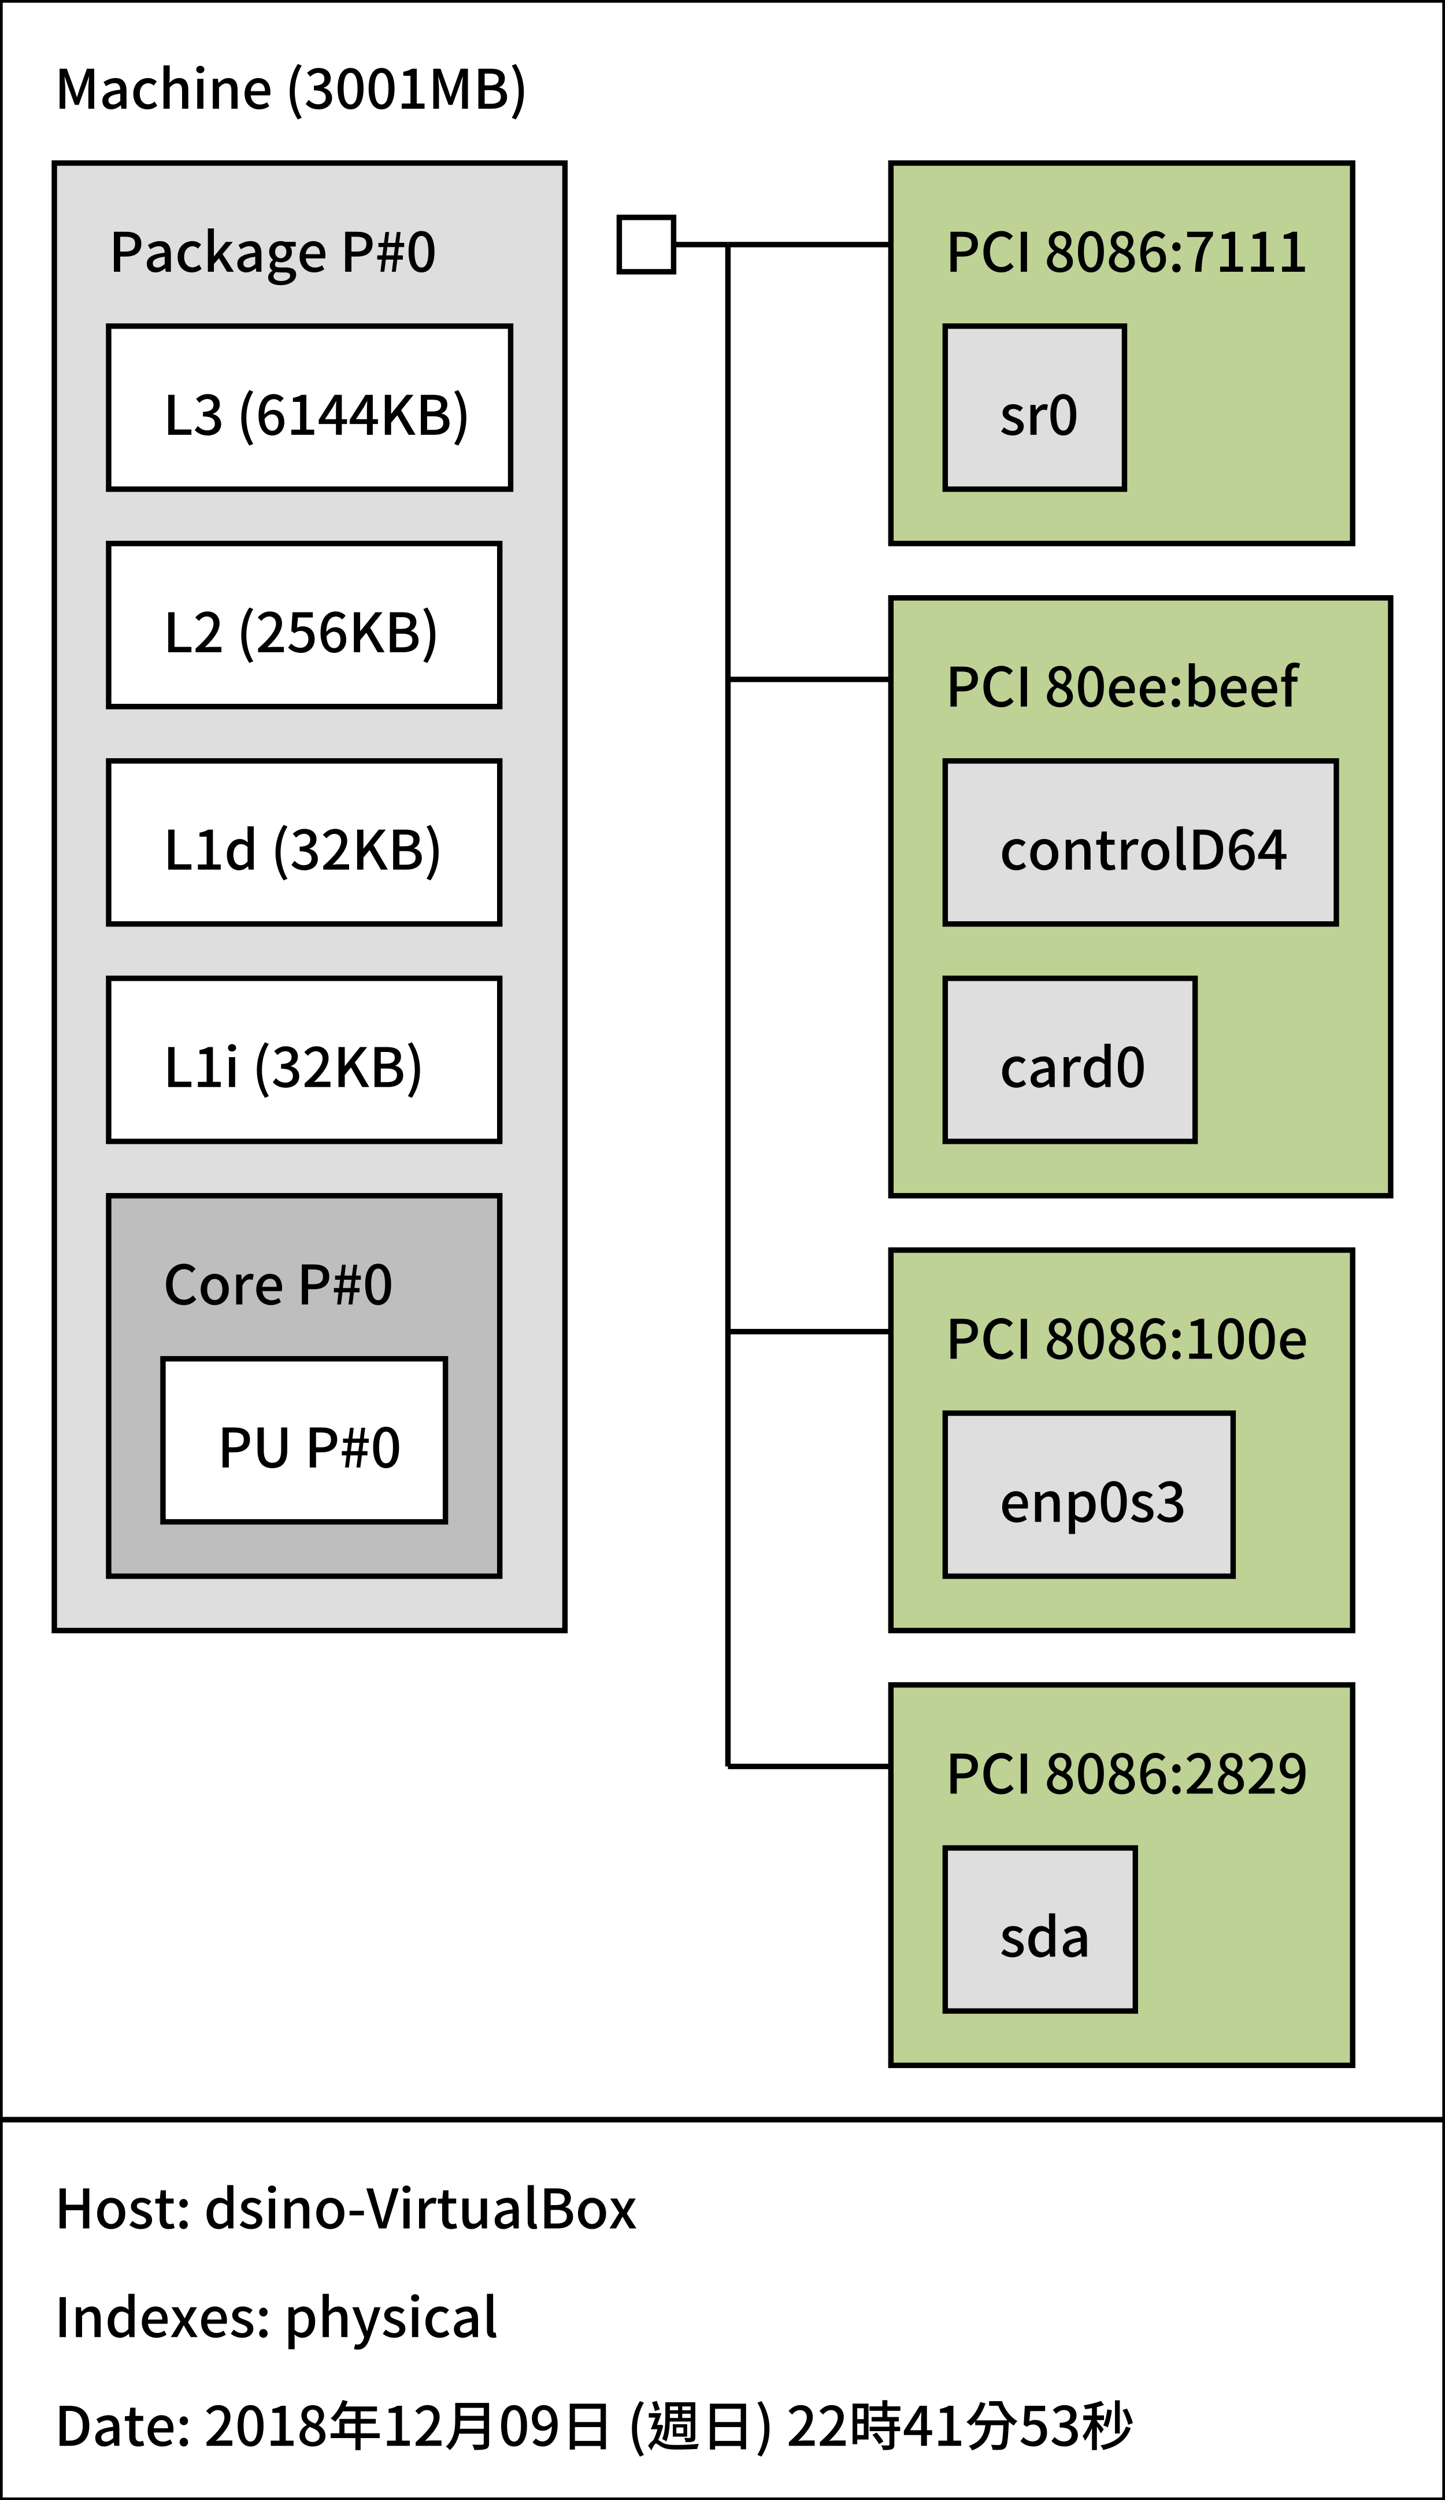 <?xml version="1.0" encoding="UTF-8"?>
<svg xmlns="http://www.w3.org/2000/svg" xmlns:xlink="http://www.w3.org/1999/xlink" width="266pt" height="460pt" viewBox="0 0 266 460" version="1.1">
<rect x="0" y="0" width="266" height="460" fill="#808080" stroke="none"/>
<defs>
<g>
<symbol overflow="visible" id="glyph0-0">
<path style="stroke:none;" d="M 1 1.203 L 9 1.203 L 9 -8.797 L 1 -8.797 Z M 5 -4.203 L 1.812 -8.297 L 8.188 -8.297 Z M 5.312 -3.797 L 8.5 -7.891 L 8.5 0.297 Z M 1.812 0.703 L 5 -3.391 L 8.188 0.703 Z M 1.5 -7.891 L 4.688 -3.797 L 1.5 0.297 Z M 1.5 -7.891 "/>
</symbol>
<symbol overflow="visible" id="glyph0-1">
<path style="stroke:none;" d="M 0.969 0 L 2.016 0 L 2.016 -3.641 C 2.016 -4.297 1.922 -5.25 1.875 -5.922 L 1.906 -5.922 L 2.484 -4.219 L 3.781 -0.703 L 4.5 -0.703 L 5.781 -4.219 L 6.375 -5.922 L 6.406 -5.922 C 6.344 -5.25 6.266 -4.297 6.266 -3.641 L 6.266 0 L 7.344 0 L 7.344 -7.359 L 6 -7.359 L 4.672 -3.641 C 4.5 -3.156 4.359 -2.656 4.188 -2.156 L 4.141 -2.156 C 3.969 -2.656 3.812 -3.156 3.656 -3.641 L 2.297 -7.359 L 0.969 -7.359 Z M 0.969 0 "/>
</symbol>
<symbol overflow="visible" id="glyph0-2">
<path style="stroke:none;" d="M 2.172 0.125 C 2.828 0.125 3.422 -0.203 3.922 -0.625 L 3.953 -0.625 L 4.047 0 L 4.984 0 L 4.984 -3.312 C 4.984 -4.766 4.359 -5.641 2.984 -5.641 C 2.109 -5.641 1.344 -5.281 0.766 -4.922 L 1.203 -4.141 C 1.672 -4.438 2.203 -4.703 2.797 -4.703 C 3.594 -4.703 3.828 -4.141 3.844 -3.5 C 1.547 -3.25 0.547 -2.641 0.547 -1.453 C 0.547 -0.484 1.219 0.125 2.172 0.125 Z M 2.516 -0.781 C 2.031 -0.781 1.656 -1 1.656 -1.547 C 1.656 -2.156 2.203 -2.562 3.844 -2.766 L 3.844 -1.422 C 3.391 -1.016 3 -0.781 2.516 -0.781 Z M 2.516 -0.781 "/>
</symbol>
<symbol overflow="visible" id="glyph0-3">
<path style="stroke:none;" d="M 3.109 0.125 C 3.734 0.125 4.391 -0.094 4.891 -0.547 L 4.422 -1.312 C 4.094 -1.031 3.688 -0.812 3.219 -0.812 C 2.297 -0.812 1.672 -1.578 1.672 -2.734 C 1.672 -3.906 2.328 -4.688 3.25 -4.688 C 3.625 -4.688 3.938 -4.531 4.234 -4.266 L 4.812 -5.016 C 4.406 -5.359 3.906 -5.641 3.203 -5.641 C 1.75 -5.641 0.484 -4.578 0.484 -2.734 C 0.484 -0.922 1.625 0.125 3.109 0.125 Z M 3.109 0.125 "/>
</symbol>
<symbol overflow="visible" id="glyph0-4">
<path style="stroke:none;" d="M 0.875 0 L 2.016 0 L 2.016 -3.906 C 2.5 -4.391 2.844 -4.656 3.359 -4.656 C 4.016 -4.656 4.297 -4.266 4.297 -3.312 L 4.297 0 L 5.438 0 L 5.438 -3.453 C 5.438 -4.859 4.922 -5.641 3.75 -5.641 C 3 -5.641 2.453 -5.234 1.969 -4.766 L 2.016 -5.859 L 2.016 -7.969 L 0.875 -7.969 Z M 0.875 0 "/>
</symbol>
<symbol overflow="visible" id="glyph0-5">
<path style="stroke:none;" d="M 0.875 0 L 2.016 0 L 2.016 -5.5 L 0.875 -5.5 Z M 1.438 -6.531 C 1.859 -6.531 2.188 -6.812 2.188 -7.203 C 2.188 -7.625 1.859 -7.891 1.438 -7.891 C 1.016 -7.891 0.703 -7.625 0.703 -7.203 C 0.703 -6.812 1.016 -6.531 1.438 -6.531 Z M 1.438 -6.531 "/>
</symbol>
<symbol overflow="visible" id="glyph0-6">
<path style="stroke:none;" d="M 0.875 0 L 2.016 0 L 2.016 -3.906 C 2.5 -4.391 2.844 -4.656 3.359 -4.656 C 4.016 -4.656 4.297 -4.266 4.297 -3.312 L 4.297 0 L 5.438 0 L 5.438 -3.453 C 5.438 -4.859 4.922 -5.641 3.75 -5.641 C 3 -5.641 2.438 -5.234 1.938 -4.734 L 1.906 -4.734 L 1.812 -5.5 L 0.875 -5.5 Z M 0.875 0 "/>
</symbol>
<symbol overflow="visible" id="glyph0-7">
<path style="stroke:none;" d="M 3.156 0.125 C 3.875 0.125 4.516 -0.109 5.016 -0.453 L 4.625 -1.188 C 4.219 -0.922 3.797 -0.766 3.312 -0.766 C 2.359 -0.766 1.703 -1.406 1.609 -2.453 L 5.188 -2.453 C 5.203 -2.578 5.234 -2.812 5.234 -3.031 C 5.234 -4.594 4.453 -5.641 2.984 -5.641 C 1.703 -5.641 0.484 -4.531 0.484 -2.734 C 0.484 -0.938 1.672 0.125 3.156 0.125 Z M 1.594 -3.234 C 1.703 -4.203 2.312 -4.734 3.016 -4.734 C 3.812 -4.734 4.234 -4.188 4.234 -3.234 Z M 1.594 -3.234 "/>
</symbol>
<symbol overflow="visible" id="glyph0-8">
<path style="stroke:none;" d=""/>
</symbol>
<symbol overflow="visible" id="glyph0-9">
<path style="stroke:none;" d="M 2.375 1.984 L 3.094 1.672 C 2.234 0.234 1.828 -1.453 1.828 -3.125 C 1.828 -4.797 2.234 -6.484 3.094 -7.938 L 2.375 -8.234 C 1.438 -6.734 0.891 -5.094 0.891 -3.125 C 0.891 -1.141 1.438 0.469 2.375 1.984 Z M 2.375 1.984 "/>
</symbol>
<symbol overflow="visible" id="glyph0-10">
<path style="stroke:none;" d="M 2.688 0.125 C 4.031 0.125 5.141 -0.656 5.141 -1.984 C 5.141 -2.969 4.469 -3.609 3.625 -3.812 L 3.625 -3.875 C 4.406 -4.156 4.891 -4.75 4.891 -5.594 C 4.891 -6.812 3.953 -7.5 2.641 -7.5 C 1.797 -7.5 1.109 -7.125 0.531 -6.609 L 1.125 -5.891 C 1.547 -6.297 2.031 -6.578 2.594 -6.594 C 3.297 -6.578 3.734 -6.172 3.734 -5.516 C 3.734 -4.781 3.25 -4.234 1.797 -4.234 L 1.797 -3.375 C 3.453 -3.375 3.984 -2.844 3.984 -2.031 C 3.984 -1.266 3.406 -0.812 2.578 -0.812 C 1.812 -0.812 1.266 -1.188 0.844 -1.625 L 0.281 -0.875 C 0.766 -0.328 1.516 0.125 2.688 0.125 Z M 2.688 0.125 "/>
</symbol>
<symbol overflow="visible" id="glyph0-11">
<path style="stroke:none;" d="M 2.844 0.125 C 4.297 0.125 5.234 -1.156 5.234 -3.703 C 5.234 -6.25 4.297 -7.5 2.844 -7.5 C 1.406 -7.5 0.469 -6.266 0.469 -3.703 C 0.469 -1.156 1.406 0.125 2.844 0.125 Z M 2.844 -0.781 C 2.094 -0.781 1.562 -1.578 1.562 -3.703 C 1.562 -5.812 2.094 -6.594 2.844 -6.594 C 3.594 -6.594 4.125 -5.812 4.125 -3.703 C 4.125 -1.578 3.594 -0.781 2.844 -0.781 Z M 2.844 -0.781 "/>
</symbol>
<symbol overflow="visible" id="glyph0-12">
<path style="stroke:none;" d="M 0.859 0 L 5.062 0 L 5.062 -0.953 L 3.625 -0.953 L 3.625 -7.359 L 2.75 -7.359 C 2.328 -7.094 1.844 -6.938 1.156 -6.797 L 1.156 -6.062 L 2.469 -6.062 L 2.469 -0.953 L 0.859 -0.953 Z M 0.859 0 "/>
</symbol>
<symbol overflow="visible" id="glyph0-13">
<path style="stroke:none;" d="M 0.969 0 L 3.438 0 C 5.062 0 6.25 -0.703 6.25 -2.156 C 6.25 -3.156 5.641 -3.734 4.797 -3.906 L 4.797 -3.953 C 5.453 -4.188 5.844 -4.844 5.844 -5.547 C 5.844 -6.875 4.766 -7.359 3.25 -7.359 L 0.969 -7.359 Z M 2.125 -4.297 L 2.125 -6.453 L 3.156 -6.453 C 4.188 -6.453 4.703 -6.172 4.703 -5.406 C 4.703 -4.703 4.234 -4.297 3.125 -4.297 Z M 2.125 -0.906 L 2.125 -3.406 L 3.297 -3.406 C 4.469 -3.406 5.109 -3.047 5.109 -2.219 C 5.109 -1.312 4.453 -0.906 3.297 -0.906 Z M 2.125 -0.906 "/>
</symbol>
<symbol overflow="visible" id="glyph0-14">
<path style="stroke:none;" d="M 1.188 1.984 C 2.125 0.469 2.672 -1.141 2.672 -3.125 C 2.672 -5.094 2.125 -6.734 1.188 -8.234 L 0.453 -7.938 C 1.312 -6.484 1.719 -4.797 1.719 -3.125 C 1.719 -1.453 1.312 0.234 0.453 1.672 Z M 1.188 1.984 "/>
</symbol>
<symbol overflow="visible" id="glyph0-15">
<path style="stroke:none;" d="M 0.969 0 L 2.125 0 L 2.125 -2.797 L 3.234 -2.797 C 4.844 -2.797 6.016 -3.531 6.016 -5.141 C 6.016 -6.797 4.844 -7.359 3.203 -7.359 L 0.969 -7.359 Z M 2.125 -3.719 L 2.125 -6.438 L 3.094 -6.438 C 4.266 -6.438 4.875 -6.109 4.875 -5.141 C 4.875 -4.172 4.312 -3.719 3.125 -3.719 Z M 2.125 -3.719 "/>
</symbol>
<symbol overflow="visible" id="glyph0-16">
<path style="stroke:none;" d="M 0.875 0 L 1.984 0 L 1.984 -1.422 L 2.922 -2.484 L 4.406 0 L 5.656 0 L 3.578 -3.266 L 5.453 -5.5 L 4.188 -5.5 L 2.016 -2.828 L 1.984 -2.828 L 1.984 -7.969 L 0.875 -7.969 Z M 0.875 0 "/>
</symbol>
<symbol overflow="visible" id="glyph0-17">
<path style="stroke:none;" d="M 2.75 2.469 C 4.516 2.469 5.625 1.609 5.625 0.547 C 5.625 -0.391 4.953 -0.797 3.656 -0.797 L 2.641 -0.797 C 1.938 -0.797 1.719 -1 1.719 -1.328 C 1.719 -1.594 1.844 -1.75 2.016 -1.906 C 2.266 -1.797 2.547 -1.734 2.797 -1.734 C 3.938 -1.734 4.844 -2.438 4.844 -3.625 C 4.844 -4.047 4.703 -4.422 4.484 -4.641 L 5.547 -4.641 L 5.547 -5.5 L 3.594 -5.5 C 3.375 -5.578 3.094 -5.641 2.797 -5.641 C 1.656 -5.641 0.656 -4.906 0.656 -3.656 C 0.656 -3.016 1.016 -2.484 1.375 -2.203 L 1.375 -2.156 C 1.078 -1.938 0.766 -1.562 0.766 -1.141 C 0.766 -0.688 0.984 -0.406 1.266 -0.234 L 1.266 -0.188 C 0.766 0.125 0.469 0.562 0.469 1.016 C 0.469 1.984 1.438 2.469 2.75 2.469 Z M 2.797 -2.484 C 2.219 -2.484 1.75 -2.938 1.75 -3.656 C 1.75 -4.406 2.203 -4.828 2.797 -4.828 C 3.375 -4.828 3.828 -4.406 3.828 -3.656 C 3.828 -2.938 3.359 -2.484 2.797 -2.484 Z M 2.922 1.703 C 2.016 1.703 1.453 1.391 1.453 0.844 C 1.453 0.562 1.594 0.297 1.922 0.047 C 2.156 0.094 2.406 0.125 2.656 0.125 L 3.484 0.125 C 4.156 0.125 4.516 0.266 4.516 0.734 C 4.516 1.234 3.875 1.703 2.922 1.703 Z M 2.922 1.703 "/>
</symbol>
<symbol overflow="visible" id="glyph0-18">
<path style="stroke:none;" d="M 1 0 L 1.703 0 L 1.984 -2.234 L 3.375 -2.234 L 3.094 0 L 3.812 0 L 4.094 -2.234 L 5.125 -2.234 L 5.125 -3.016 L 4.188 -3.016 L 4.375 -4.547 L 5.359 -4.547 L 5.359 -5.312 L 4.453 -5.312 L 4.703 -7.312 L 4 -7.312 L 3.734 -5.312 L 2.359 -5.312 L 2.594 -7.312 L 1.906 -7.312 L 1.641 -5.312 L 0.625 -5.312 L 0.625 -4.547 L 1.547 -4.547 L 1.359 -3.016 L 0.406 -3.016 L 0.406 -2.234 L 1.266 -2.234 Z M 2.062 -3.016 L 2.266 -4.547 L 3.656 -4.547 L 3.453 -3.016 Z M 2.062 -3.016 "/>
</symbol>
<symbol overflow="visible" id="glyph0-19">
<path style="stroke:none;" d="M 0.969 0 L 5.234 0 L 5.234 -0.984 L 2.125 -0.984 L 2.125 -7.359 L 0.969 -7.359 Z M 0.969 0 "/>
</symbol>
<symbol overflow="visible" id="glyph0-20">
<path style="stroke:none;" d="M 3.062 -0.75 C 2.266 -0.75 1.734 -1.438 1.625 -2.906 C 2.062 -3.531 2.562 -3.766 2.984 -3.766 C 3.781 -3.766 4.203 -3.234 4.203 -2.281 C 4.203 -1.328 3.703 -0.75 3.062 -0.75 Z M 5.156 -6.703 C 4.734 -7.156 4.125 -7.5 3.312 -7.5 C 1.859 -7.5 0.531 -6.375 0.531 -3.547 C 0.531 -1.047 1.672 0.125 3.062 0.125 C 4.266 0.125 5.266 -0.812 5.266 -2.281 C 5.266 -3.844 4.438 -4.594 3.203 -4.594 C 2.672 -4.594 2.031 -4.281 1.594 -3.75 C 1.656 -5.844 2.438 -6.562 3.375 -6.562 C 3.797 -6.562 4.25 -6.328 4.516 -6.016 Z M 5.156 -6.703 "/>
</symbol>
<symbol overflow="visible" id="glyph0-21">
<path style="stroke:none;" d="M 1.359 -2.875 L 2.812 -5.094 C 3.016 -5.469 3.219 -5.844 3.406 -6.219 L 3.438 -6.219 C 3.422 -5.812 3.375 -5.203 3.375 -4.797 L 3.375 -2.875 Z M 5.406 -2.875 L 4.453 -2.875 L 4.453 -7.359 L 3.125 -7.359 L 0.203 -2.75 L 0.203 -1.984 L 3.375 -1.984 L 3.375 0 L 4.453 0 L 4.453 -1.984 L 5.406 -1.984 Z M 5.406 -2.875 "/>
</symbol>
<symbol overflow="visible" id="glyph0-22">
<path style="stroke:none;" d="M 0.969 0 L 2.125 0 L 2.125 -2.219 L 3.266 -3.594 L 5.344 0 L 6.625 0 L 3.969 -4.516 L 6.25 -7.359 L 4.953 -7.359 L 2.156 -3.875 L 2.125 -3.875 L 2.125 -7.359 L 0.969 -7.359 Z M 0.969 0 "/>
</symbol>
<symbol overflow="visible" id="glyph0-23">
<path style="stroke:none;" d="M 0.438 0 L 5.188 0 L 5.188 -0.984 L 3.344 -0.984 C 2.984 -0.984 2.531 -0.953 2.156 -0.906 C 3.703 -2.406 4.844 -3.875 4.844 -5.297 C 4.844 -6.625 3.969 -7.5 2.625 -7.5 C 1.656 -7.5 1.016 -7.078 0.375 -6.406 L 1.031 -5.766 C 1.422 -6.203 1.906 -6.578 2.484 -6.578 C 3.297 -6.578 3.734 -6.031 3.734 -5.234 C 3.734 -4.016 2.609 -2.594 0.438 -0.672 Z M 0.438 0 "/>
</symbol>
<symbol overflow="visible" id="glyph0-24">
<path style="stroke:none;" d="M 2.688 0.125 C 3.969 0.125 5.156 -0.797 5.156 -2.422 C 5.156 -4.031 4.156 -4.766 2.922 -4.766 C 2.516 -4.766 2.219 -4.656 1.906 -4.5 L 2.078 -6.391 L 4.812 -6.391 L 4.812 -7.359 L 1.078 -7.359 L 0.859 -3.875 L 1.422 -3.5 C 1.844 -3.781 2.125 -3.922 2.594 -3.922 C 3.438 -3.922 4 -3.359 4 -2.375 C 4 -1.406 3.375 -0.812 2.547 -0.812 C 1.766 -0.812 1.234 -1.188 0.812 -1.594 L 0.266 -0.844 C 0.797 -0.344 1.516 0.125 2.688 0.125 Z M 2.688 0.125 "/>
</symbol>
<symbol overflow="visible" id="glyph0-25">
<path style="stroke:none;" d="M 2.766 0.125 C 3.391 0.125 3.953 -0.203 4.375 -0.625 L 4.406 -0.625 L 4.5 0 L 5.438 0 L 5.438 -7.969 L 4.297 -7.969 L 4.297 -5.938 L 4.344 -5.016 C 3.891 -5.406 3.484 -5.641 2.859 -5.641 C 1.625 -5.641 0.5 -4.531 0.5 -2.734 C 0.5 -0.922 1.391 0.125 2.766 0.125 Z M 3.047 -0.812 C 2.188 -0.812 1.688 -1.516 1.688 -2.766 C 1.688 -3.953 2.312 -4.688 3.078 -4.688 C 3.484 -4.688 3.875 -4.547 4.297 -4.188 L 4.297 -1.484 C 3.891 -1.031 3.5 -0.812 3.047 -0.812 Z M 3.047 -0.812 "/>
</symbol>
<symbol overflow="visible" id="glyph0-26">
<path style="stroke:none;" d="M 3.844 0.125 C 4.797 0.125 5.547 -0.25 6.125 -0.938 L 5.516 -1.656 C 5.062 -1.188 4.547 -0.875 3.875 -0.875 C 2.578 -0.875 1.766 -1.953 1.766 -3.703 C 1.766 -5.438 2.641 -6.484 3.906 -6.484 C 4.516 -6.484 4.969 -6.219 5.344 -5.828 L 5.984 -6.562 C 5.531 -7.062 4.812 -7.5 3.891 -7.5 C 2.031 -7.5 0.562 -6.062 0.562 -3.656 C 0.562 -1.25 1.984 0.125 3.844 0.125 Z M 3.844 0.125 "/>
</symbol>
<symbol overflow="visible" id="glyph0-27">
<path style="stroke:none;" d="M 3.062 0.125 C 4.438 0.125 5.656 -0.922 5.656 -2.734 C 5.656 -4.578 4.438 -5.641 3.062 -5.641 C 1.703 -5.641 0.484 -4.578 0.484 -2.734 C 0.484 -0.922 1.703 0.125 3.062 0.125 Z M 3.062 -0.812 C 2.203 -0.812 1.672 -1.578 1.672 -2.734 C 1.672 -3.906 2.203 -4.688 3.062 -4.688 C 3.938 -4.688 4.484 -3.906 4.484 -2.734 C 4.484 -1.578 3.938 -0.812 3.062 -0.812 Z M 3.062 -0.812 "/>
</symbol>
<symbol overflow="visible" id="glyph0-28">
<path style="stroke:none;" d="M 0.875 0 L 2.016 0 L 2.016 -3.438 C 2.359 -4.297 2.906 -4.609 3.344 -4.609 C 3.562 -4.609 3.703 -4.578 3.906 -4.516 L 4.109 -5.516 C 3.938 -5.594 3.766 -5.641 3.484 -5.641 C 2.906 -5.641 2.312 -5.219 1.938 -4.516 L 1.906 -4.516 L 1.812 -5.5 L 0.875 -5.5 Z M 0.875 0 "/>
</symbol>
<symbol overflow="visible" id="glyph0-29">
<path style="stroke:none;" d="M 3.672 0.125 C 5.297 0.125 6.406 -0.766 6.406 -3.156 L 6.406 -7.359 L 5.281 -7.359 L 5.281 -3.078 C 5.281 -1.422 4.594 -0.875 3.672 -0.875 C 2.75 -0.875 2.094 -1.422 2.094 -3.078 L 2.094 -7.359 L 0.938 -7.359 L 0.938 -3.156 C 0.938 -0.766 2.047 0.125 3.672 0.125 Z M 3.672 0.125 "/>
</symbol>
<symbol overflow="visible" id="glyph0-30">
<path style="stroke:none;" d="M 0.969 0 L 2.125 0 L 2.125 -7.359 L 0.969 -7.359 Z M 0.969 0 "/>
</symbol>
<symbol overflow="visible" id="glyph0-31">
<path style="stroke:none;" d="M 2.859 0.125 C 4.281 0.125 5.234 -0.703 5.234 -1.797 C 5.234 -2.797 4.656 -3.375 4 -3.75 L 4 -3.797 C 4.453 -4.141 4.969 -4.781 4.969 -5.531 C 4.969 -6.688 4.172 -7.484 2.891 -7.484 C 1.688 -7.484 0.797 -6.734 0.797 -5.578 C 0.797 -4.797 1.234 -4.25 1.781 -3.859 L 1.781 -3.812 C 1.094 -3.453 0.453 -2.797 0.453 -1.828 C 0.453 -0.688 1.484 0.125 2.859 0.125 Z M 3.344 -4.094 C 2.516 -4.406 1.812 -4.781 1.812 -5.578 C 1.812 -6.234 2.266 -6.656 2.875 -6.656 C 3.594 -6.656 4 -6.141 4 -5.453 C 4 -4.969 3.781 -4.5 3.344 -4.094 Z M 2.875 -0.703 C 2.094 -0.703 1.484 -1.203 1.484 -1.938 C 1.484 -2.578 1.828 -3.125 2.344 -3.484 C 3.344 -3.062 4.156 -2.734 4.156 -1.828 C 4.156 -1.141 3.625 -0.703 2.875 -0.703 Z M 2.875 -0.703 "/>
</symbol>
<symbol overflow="visible" id="glyph0-32">
<path style="stroke:none;" d="M 1.484 -3.797 C 1.922 -3.797 2.266 -4.141 2.266 -4.594 C 2.266 -5.062 1.922 -5.422 1.484 -5.422 C 1.062 -5.422 0.719 -5.062 0.719 -4.594 C 0.719 -4.141 1.062 -3.797 1.484 -3.797 Z M 1.484 0.125 C 1.922 0.125 2.266 -0.203 2.266 -0.672 C 2.266 -1.141 1.922 -1.484 1.484 -1.484 C 1.062 -1.484 0.719 -1.141 0.719 -0.672 C 0.719 -0.203 1.062 0.125 1.484 0.125 Z M 1.484 0.125 "/>
</symbol>
<symbol overflow="visible" id="glyph0-33">
<path style="stroke:none;" d="M 1.938 0 L 3.109 0 C 3.234 -2.875 3.5 -4.5 5.234 -6.656 L 5.234 -7.359 L 0.484 -7.359 L 0.484 -6.391 L 3.953 -6.391 C 2.531 -4.406 2.062 -2.688 1.938 0 Z M 1.938 0 "/>
</symbol>
<symbol overflow="visible" id="glyph0-34">
<path style="stroke:none;" d="M 2.359 0.125 C 3.719 0.125 4.453 -0.625 4.453 -1.547 C 4.453 -2.578 3.594 -2.922 2.828 -3.203 C 2.234 -3.438 1.656 -3.609 1.656 -4.078 C 1.656 -4.453 1.938 -4.766 2.547 -4.766 C 3 -4.766 3.391 -4.562 3.766 -4.281 L 4.312 -4.984 C 3.859 -5.344 3.266 -5.641 2.516 -5.641 C 1.312 -5.641 0.562 -4.953 0.562 -4.031 C 0.562 -3.094 1.406 -2.703 2.141 -2.438 C 2.734 -2.203 3.359 -1.984 3.359 -1.484 C 3.359 -1.062 3.047 -0.734 2.391 -0.734 C 1.797 -0.734 1.312 -0.984 0.828 -1.375 L 0.297 -0.625 C 0.812 -0.188 1.594 0.125 2.359 0.125 Z M 2.359 0.125 "/>
</symbol>
<symbol overflow="visible" id="glyph0-35">
<path style="stroke:none;" d="M 3.438 0.125 C 4.672 0.125 5.797 -0.953 5.797 -2.844 C 5.797 -4.531 5.016 -5.641 3.625 -5.641 C 3.047 -5.641 2.453 -5.328 1.984 -4.922 L 2.016 -5.859 L 2.016 -7.969 L 0.875 -7.969 L 0.875 0 L 1.766 0 L 1.875 -0.562 L 1.906 -0.562 C 2.375 -0.125 2.938 0.125 3.438 0.125 Z M 3.203 -0.812 C 2.875 -0.812 2.438 -0.953 2.016 -1.312 L 2.016 -4.016 C 2.469 -4.453 2.891 -4.688 3.312 -4.688 C 4.234 -4.688 4.609 -3.969 4.609 -2.812 C 4.609 -1.531 4.016 -0.812 3.203 -0.812 Z M 3.203 -0.812 "/>
</symbol>
<symbol overflow="visible" id="glyph0-36">
<path style="stroke:none;" d="M 3.766 -7.906 C 3.516 -8.016 3.172 -8.094 2.797 -8.094 C 1.562 -8.094 1.062 -7.312 1.062 -6.188 L 1.062 -5.5 L 0.312 -5.438 L 0.312 -4.578 L 1.062 -4.578 L 1.062 0 L 2.203 0 L 2.203 -4.578 L 3.312 -4.578 L 3.312 -5.5 L 2.203 -5.5 L 2.203 -6.203 C 2.203 -6.875 2.453 -7.188 2.938 -7.188 C 3.125 -7.188 3.344 -7.141 3.547 -7.047 Z M 3.766 -7.906 "/>
</symbol>
<symbol overflow="visible" id="glyph0-37">
<path style="stroke:none;" d="M 2.719 0.125 C 3.125 0.125 3.484 0.031 3.797 -0.062 L 3.594 -0.922 C 3.438 -0.844 3.188 -0.797 3 -0.797 C 2.438 -0.797 2.203 -1.125 2.203 -1.797 L 2.203 -4.578 L 3.625 -4.578 L 3.625 -5.5 L 2.203 -5.5 L 2.203 -7.016 L 1.234 -7.016 L 1.094 -5.5 L 0.25 -5.438 L 0.25 -4.578 L 1.047 -4.578 L 1.047 -1.797 C 1.047 -0.641 1.484 0.125 2.719 0.125 Z M 2.719 0.125 "/>
</symbol>
<symbol overflow="visible" id="glyph0-38">
<path style="stroke:none;" d="M 2.016 0.125 C 2.297 0.125 2.484 0.094 2.625 0.047 L 2.484 -0.828 C 2.375 -0.812 2.344 -0.812 2.297 -0.812 C 2.156 -0.812 2.016 -0.922 2.016 -1.234 L 2.016 -7.969 L 0.875 -7.969 L 0.875 -1.297 C 0.875 -0.406 1.188 0.125 2.016 0.125 Z M 2.016 0.125 "/>
</symbol>
<symbol overflow="visible" id="glyph0-39">
<path style="stroke:none;" d="M 0.969 0 L 2.938 0 C 5.141 0 6.438 -1.312 6.438 -3.703 C 6.438 -6.109 5.141 -7.359 2.875 -7.359 L 0.969 -7.359 Z M 2.125 -0.953 L 2.125 -6.422 L 2.797 -6.422 C 4.375 -6.422 5.234 -5.547 5.234 -3.703 C 5.234 -1.875 4.375 -0.953 2.797 -0.953 Z M 2.125 -0.953 "/>
</symbol>
<symbol overflow="visible" id="glyph0-40">
<path style="stroke:none;" d="M 0.875 2.234 L 2.016 2.234 L 2.016 0.453 L 1.984 -0.484 C 2.453 -0.094 2.938 0.125 3.438 0.125 C 4.672 0.125 5.797 -0.953 5.797 -2.844 C 5.797 -4.531 5.016 -5.641 3.625 -5.641 C 3.016 -5.641 2.406 -5.297 1.938 -4.906 L 1.906 -4.906 L 1.812 -5.5 L 0.875 -5.5 Z M 3.203 -0.812 C 2.875 -0.812 2.438 -0.953 2.016 -1.312 L 2.016 -4.016 C 2.484 -4.453 2.891 -4.688 3.312 -4.688 C 4.234 -4.688 4.609 -3.969 4.609 -2.812 C 4.609 -1.531 4.016 -0.812 3.203 -0.812 Z M 3.203 -0.812 "/>
</symbol>
<symbol overflow="visible" id="glyph0-41">
<path style="stroke:none;" d="M 2.688 -3.594 C 1.922 -3.594 1.5 -4.141 1.5 -5.078 C 1.5 -6.047 2 -6.609 2.625 -6.609 C 3.438 -6.609 3.984 -5.953 4.094 -4.5 C 3.656 -3.859 3.141 -3.594 2.688 -3.594 Z M 0.547 -0.656 C 0.984 -0.203 1.578 0.125 2.438 0.125 C 3.844 0.125 5.172 -1.031 5.172 -3.938 C 5.172 -6.359 4.031 -7.5 2.625 -7.5 C 1.438 -7.5 0.438 -6.547 0.438 -5.078 C 0.438 -3.547 1.266 -2.766 2.484 -2.766 C 3.047 -2.766 3.688 -3.094 4.109 -3.625 C 4.047 -1.531 3.266 -0.812 2.375 -0.812 C 1.906 -0.812 1.453 -1.031 1.172 -1.359 Z M 0.547 -0.656 "/>
</symbol>
<symbol overflow="visible" id="glyph0-42">
<path style="stroke:none;" d="M 0.969 0 L 2.125 0 L 2.125 -3.344 L 5.281 -3.344 L 5.281 0 L 6.438 0 L 6.438 -7.359 L 5.281 -7.359 L 5.281 -4.359 L 2.125 -4.359 L 2.125 -7.359 L 0.969 -7.359 Z M 0.969 0 "/>
</symbol>
<symbol overflow="visible" id="glyph0-43">
<path style="stroke:none;" d="M 0.469 -2.406 L 3.109 -2.406 L 3.109 -3.25 L 0.469 -3.25 Z M 0.469 -2.406 "/>
</symbol>
<symbol overflow="visible" id="glyph0-44">
<path style="stroke:none;" d="M 2.297 0 L 3.656 0 L 5.953 -7.359 L 4.781 -7.359 L 3.688 -3.547 C 3.453 -2.703 3.266 -1.984 3.016 -1.141 L 2.969 -1.141 C 2.703 -1.984 2.547 -2.703 2.297 -3.547 L 1.203 -7.359 L -0.016 -7.359 Z M 2.297 0 "/>
</symbol>
<symbol overflow="visible" id="glyph0-45">
<path style="stroke:none;" d="M 2.484 0.125 C 3.234 0.125 3.781 -0.25 4.281 -0.828 L 4.312 -0.828 L 4.406 0 L 5.344 0 L 5.344 -5.5 L 4.188 -5.5 L 4.188 -1.688 C 3.734 -1.094 3.375 -0.859 2.875 -0.859 C 2.219 -0.859 1.953 -1.234 1.953 -2.188 L 1.953 -5.5 L 0.797 -5.5 L 0.797 -2.047 C 0.797 -0.641 1.312 0.125 2.484 0.125 Z M 2.484 0.125 "/>
</symbol>
<symbol overflow="visible" id="glyph0-46">
<path style="stroke:none;" d="M 0.156 0 L 1.359 0 L 2 -1.156 C 2.172 -1.5 2.344 -1.828 2.516 -2.141 L 2.562 -2.141 C 2.766 -1.828 2.953 -1.484 3.125 -1.156 L 3.844 0 L 5.094 0 L 3.328 -2.734 L 4.984 -5.5 L 3.781 -5.5 L 3.203 -4.391 C 3.047 -4.094 2.891 -3.781 2.734 -3.469 L 2.703 -3.469 C 2.516 -3.781 2.344 -4.094 2.188 -4.391 L 1.516 -5.5 L 0.281 -5.5 L 1.938 -2.875 Z M 0.156 0 "/>
</symbol>
<symbol overflow="visible" id="glyph0-47">
<path style="stroke:none;" d="M 5.312 -5.5 L 4.188 -5.5 L 3.312 -2.672 L 2.875 -1.125 L 2.828 -1.125 C 2.656 -1.625 2.484 -2.188 2.328 -2.672 L 1.312 -5.5 L 0.125 -5.5 L 2.312 -0.047 L 2.203 0.344 C 2 0.938 1.656 1.375 1.047 1.375 C 0.906 1.375 0.75 1.312 0.656 1.297 L 0.438 2.188 C 0.625 2.266 0.844 2.297 1.125 2.297 C 2.281 2.297 2.859 1.516 3.297 0.328 Z M 5.312 -5.5 "/>
</symbol>
<symbol overflow="visible" id="glyph0-48">
<path style="stroke:none;" d="M 3.031 -2.312 L 3.031 -4.094 L 5.047 -4.094 L 5.047 -2.312 Z M 9.516 -2.312 L 6 -2.312 L 6 -4.094 L 8.797 -4.094 L 8.797 -4.953 L 6 -4.953 L 6 -6.344 L 9.016 -6.344 L 9.016 -7.234 L 3.234 -7.234 C 3.359 -7.547 3.5 -7.875 3.625 -8.188 L 2.688 -8.438 C 2.219 -7.094 1.422 -5.828 0.5 -5.047 C 0.734 -4.906 1.125 -4.594 1.312 -4.438 C 1.812 -4.938 2.312 -5.594 2.75 -6.344 L 5.047 -6.344 L 5.047 -4.953 L 2.094 -4.953 L 2.094 -2.312 L 0.484 -2.312 L 0.484 -1.422 L 5.047 -1.422 L 5.047 0.797 L 6 0.797 L 6 -1.422 L 9.516 -1.422 Z M 9.516 -2.312 "/>
</symbol>
<symbol overflow="visible" id="glyph0-49">
<path style="stroke:none;" d="M 2.875 -3.141 C 2.938 -3.656 2.969 -4.156 2.969 -4.625 L 7.266 -4.625 L 7.266 -3.141 Z M 7.266 -6.984 L 7.266 -5.516 L 2.969 -5.516 L 2.969 -6.984 Z M 8.25 -7.891 L 2.016 -7.891 L 2.016 -4.75 C 2.016 -3.188 1.875 -1.219 0.312 0.125 C 0.516 0.266 0.875 0.594 1.016 0.797 C 1.969 -0.016 2.469 -1.125 2.734 -2.234 L 7.266 -2.234 L 7.266 -0.484 C 7.266 -0.281 7.188 -0.203 6.969 -0.203 C 6.734 -0.188 5.938 -0.188 5.156 -0.219 C 5.312 0.047 5.484 0.484 5.547 0.766 C 6.594 0.766 7.266 0.734 7.688 0.562 C 8.094 0.422 8.25 0.125 8.25 -0.469 Z M 8.25 -7.891 "/>
</symbol>
<symbol overflow="visible" id="glyph0-50">
<path style="stroke:none;" d="M 2.656 -0.906 L 2.656 -3.453 L 7.375 -3.453 L 7.375 -0.906 Z M 7.375 -6.812 L 7.375 -4.375 L 2.656 -4.375 L 2.656 -6.812 Z M 1.703 -7.75 L 1.703 0.688 L 2.656 0.688 L 2.656 0.031 L 7.375 0.031 L 7.375 0.641 L 8.359 0.641 L 8.359 -7.75 Z M 1.703 -7.75 "/>
</symbol>
<symbol overflow="visible" id="glyph0-51">
<path style="stroke:none;" d="M 5.844 -7.25 L 5.844 -6.547 L 4.344 -6.547 L 4.344 -7.25 Z M 8.156 -6.547 L 6.609 -6.547 L 6.609 -7.25 L 8.156 -7.25 Z M 6.609 -5.125 L 6.609 -5.906 L 8.156 -5.906 L 8.156 -5.125 Z M 4.344 -5.453 L 4.344 -5.906 L 5.844 -5.906 L 5.844 -5.125 L 4.344 -5.125 Z M 8.156 -4.469 L 8.156 -1.625 C 8.156 -1.484 8.125 -1.453 7.984 -1.438 C 7.844 -1.438 7.422 -1.438 6.984 -1.453 C 7.078 -1.234 7.203 -0.891 7.234 -0.672 C 7.922 -0.672 8.375 -0.688 8.656 -0.812 C 8.938 -0.953 9.016 -1.188 9.016 -1.625 L 9.016 -8.016 L 3.5 -8.016 L 3.5 -5.453 C 3.5 -4.203 3.453 -2.484 2.922 -1.234 C 3.141 -1.156 3.516 -0.938 3.688 -0.797 C 4.125 -1.828 4.281 -3.266 4.312 -4.469 Z M 6.828 -2.297 L 5.531 -2.297 L 5.531 -3.375 L 6.828 -3.375 Z M 4.875 -3.969 L 4.875 -1.688 L 7.516 -1.688 L 7.516 -3.969 Z M 2.469 -6.688 C 2.344 -7.109 2.094 -7.75 1.922 -8.266 L 1.062 -8.031 C 1.234 -7.516 1.484 -6.812 1.594 -6.391 Z M 2.703 -3.891 L 2.562 -3.844 L 1.984 -3.844 C 2.266 -4.531 2.547 -5.328 2.781 -6.016 L 0.453 -6.016 L 0.453 -5.188 L 1.656 -5.188 C 1.375 -4.422 1.078 -3.625 0.828 -3.047 L 2.047 -3.047 C 1.844 -2.312 1.578 -1.578 1.281 -1.031 C 0.969 -0.828 0.641 -0.453 0.312 -0.031 L 0.938 0.844 C 1.203 0.234 1.547 -0.422 1.766 -0.422 C 1.969 -0.422 2.328 -0.062 2.734 0.156 C 3.453 0.578 4.312 0.688 5.609 0.688 C 6.797 0.688 8.594 0.625 9.375 0.578 C 9.391 0.328 9.547 -0.125 9.656 -0.375 C 8.547 -0.234 6.875 -0.156 5.656 -0.156 C 4.484 -0.156 3.578 -0.203 2.891 -0.625 C 2.578 -0.828 2.359 -1 2.188 -1.094 C 2.562 -1.844 2.875 -2.797 3.109 -3.703 Z M 2.703 -3.891 "/>
</symbol>
<symbol overflow="visible" id="glyph0-52">
<path style="stroke:none;" d="M 2.828 -6.922 L 2.828 -4.906 L 1.625 -4.906 L 1.625 -6.922 Z M 1.625 -1.984 L 1.625 -4.094 L 2.828 -4.094 L 2.828 -1.984 Z M 3.703 -7.766 L 0.766 -7.766 L 0.766 -0.297 L 1.625 -0.297 L 1.625 -1.156 L 3.703 -1.156 Z M 4.422 -2.031 C 4.859 -1.5 5.391 -0.766 5.625 -0.312 L 6.438 -0.797 C 6.188 -1.266 5.625 -1.953 5.188 -2.453 Z M 9.562 -6.438 L 9.562 -7.266 L 7.172 -7.266 L 7.172 -8.406 L 6.25 -8.406 L 6.25 -7.266 L 3.875 -7.266 L 3.875 -6.438 L 6.25 -6.438 L 6.25 -5.297 L 4.266 -5.297 L 4.266 -4.484 L 7.547 -4.484 L 7.547 -3.516 L 3.906 -3.516 L 3.906 -2.703 L 7.547 -2.703 L 7.547 -0.266 C 7.547 -0.125 7.484 -0.078 7.328 -0.062 C 7.172 -0.062 6.625 -0.062 6.062 -0.094 C 6.188 0.156 6.328 0.531 6.375 0.781 C 7.141 0.781 7.656 0.766 8.016 0.625 C 8.344 0.484 8.453 0.234 8.453 -0.234 L 8.453 -2.703 L 9.516 -2.703 L 9.516 -3.516 L 8.453 -3.516 L 8.453 -4.484 L 9.266 -4.484 L 9.266 -5.297 L 7.172 -5.297 L 7.172 -6.438 Z M 9.562 -6.438 "/>
</symbol>
<symbol overflow="visible" id="glyph0-53">
<path style="stroke:none;" d="M 4.5 -8.219 L 4.5 -7.359 L 6.188 -7.359 C 6.562 -6.391 7.156 -5.453 7.875 -4.688 L 2.125 -4.688 C 2.844 -5.547 3.438 -6.625 3.828 -7.812 L 2.859 -8.047 C 2.375 -6.547 1.484 -5.203 0.328 -4.391 C 0.562 -4.234 0.953 -3.891 1.125 -3.703 C 1.406 -3.938 1.688 -4.188 1.938 -4.484 L 1.938 -3.797 L 3.812 -3.797 C 3.594 -2.203 3.062 -0.75 0.766 0.016 C 0.984 0.203 1.25 0.594 1.359 0.844 C 3.922 -0.094 4.562 -1.844 4.828 -3.797 L 7.125 -3.797 C 7.031 -1.453 6.906 -0.516 6.672 -0.281 C 6.562 -0.172 6.438 -0.141 6.25 -0.141 C 6.016 -0.141 5.438 -0.156 4.844 -0.203 C 5 0.062 5.125 0.453 5.141 0.734 C 5.75 0.766 6.359 0.766 6.688 0.734 C 7.047 0.688 7.297 0.594 7.516 0.312 C 7.859 -0.062 7.984 -1.234 8.125 -4.266 C 8.125 -4.312 8.125 -4.375 8.125 -4.438 C 8.406 -4.172 8.719 -3.938 9.047 -3.719 C 9.188 -3.984 9.5 -4.375 9.703 -4.562 C 8.375 -5.297 7.344 -6.703 6.875 -8.219 Z M 4.5 -8.219 "/>
</symbol>
<symbol overflow="visible" id="glyph0-54">
<path style="stroke:none;" d="M 9.562 -4.172 C 9.375 -4.922 8.938 -6.016 8.469 -6.859 L 7.672 -6.594 C 8.109 -5.75 8.547 -4.609 8.703 -3.875 Z M 7.156 -8.375 L 6.266 -8.375 L 6.266 -2.266 L 7.156 -2.266 Z M 4.859 -6.703 C 4.719 -5.641 4.484 -4.5 4.125 -3.766 C 4.344 -3.688 4.734 -3.516 4.922 -3.391 C 5.266 -4.172 5.547 -5.391 5.703 -6.547 Z M 4.203 -3.016 C 4.047 -3.266 3.203 -4.266 2.938 -4.547 L 2.938 -4.734 L 4.25 -4.734 L 4.25 -5.594 L 2.938 -5.594 L 2.938 -7.125 C 3.406 -7.234 3.844 -7.359 4.234 -7.516 L 3.688 -8.266 C 2.922 -7.938 1.641 -7.641 0.516 -7.453 C 0.625 -7.266 0.75 -6.938 0.781 -6.734 C 1.188 -6.797 1.594 -6.844 2.031 -6.938 L 2.031 -5.594 L 0.438 -5.594 L 0.438 -4.734 L 1.906 -4.734 C 1.531 -3.672 0.906 -2.484 0.312 -1.797 C 0.453 -1.562 0.672 -1.188 0.766 -0.938 C 1.219 -1.5 1.656 -2.359 2.031 -3.266 L 2.031 0.781 L 2.938 0.781 L 2.938 -3.547 C 3.203 -3.094 3.531 -2.578 3.672 -2.297 Z M 8.297 -3.531 C 7.562 -1.562 6.031 -0.547 3.594 -0.078 C 3.797 0.125 4 0.484 4.094 0.766 C 6.719 0.141 8.375 -1.047 9.172 -3.281 Z M 8.297 -3.531 "/>
</symbol>
</g>
</defs>
<g id="surface6">
<path style="fill-rule:nonzero;fill:rgb(100%,100%,100%);fill-opacity:1;stroke-width:1;stroke-linecap:butt;stroke-linejoin:miter;stroke:rgb(0%,0%,0%);stroke-opacity:1;stroke-miterlimit:10;" d="M 0 0 L 266 0 L 266 390 L 0 390 Z M 0 0 "/>
<g style="fill:rgb(0%,0%,0%);fill-opacity:1;">
  <use xlink:href="#glyph0-1" x="10" y="20"/>
  <use xlink:href="#glyph0-2" x="18.3" y="20"/>
  <use xlink:href="#glyph0-3" x="24.05" y="20"/>
  <use xlink:href="#glyph0-4" x="29.22" y="20"/>
  <use xlink:href="#glyph0-5" x="35.43" y="20"/>
  <use xlink:href="#glyph0-6" x="38.3" y="20"/>
  <use xlink:href="#glyph0-7" x="44.54" y="20"/>
  <use xlink:href="#glyph0-8" x="50.19" y="20"/>
  <use xlink:href="#glyph0-9" x="52.44" y="20"/>
  <use xlink:href="#glyph0-10" x="55.99" y="20"/>
  <use xlink:href="#glyph0-11" x="61.69" y="20"/>
  <use xlink:href="#glyph0-11" x="67.39" y="20"/>
  <use xlink:href="#glyph0-12" x="73.09" y="20"/>
  <use xlink:href="#glyph0-1" x="78.79" y="20"/>
  <use xlink:href="#glyph0-13" x="87.09" y="20"/>
  <use xlink:href="#glyph0-14" x="93.76" y="20"/>
</g>
<path style="fill-rule:nonzero;fill:rgb(87.059%,87.059%,87.059%);fill-opacity:1;stroke-width:1;stroke-linecap:butt;stroke-linejoin:miter;stroke:rgb(0%,0%,0%);stroke-opacity:1;stroke-miterlimit:10;" d="M 10 30 L 104 30 L 104 300 L 10 300 Z M 10 30 "/>
<g style="fill:rgb(0%,0%,0%);fill-opacity:1;">
  <use xlink:href="#glyph0-15" x="20" y="50"/>
  <use xlink:href="#glyph0-2" x="26.47" y="50"/>
  <use xlink:href="#glyph0-3" x="32.22" y="50"/>
  <use xlink:href="#glyph0-16" x="37.39" y="50"/>
  <use xlink:href="#glyph0-2" x="43.14" y="50"/>
  <use xlink:href="#glyph0-17" x="48.89" y="50"/>
  <use xlink:href="#glyph0-7" x="54.67" y="50"/>
  <use xlink:href="#glyph0-8" x="60.32" y="50"/>
  <use xlink:href="#glyph0-15" x="62.57" y="50"/>
  <use xlink:href="#glyph0-18" x="69.04" y="50"/>
  <use xlink:href="#glyph0-11" x="74.74" y="50"/>
</g>
<path style="fill-rule:nonzero;fill:rgb(100%,100%,100%);fill-opacity:1;stroke-width:1;stroke-linecap:butt;stroke-linejoin:miter;stroke:rgb(0%,0%,0%);stroke-opacity:1;stroke-miterlimit:10;" d="M 20 60 L 94 60 L 94 90 L 20 90 Z M 20 60 "/>
<g style="fill:rgb(0%,0%,0%);fill-opacity:1;">
  <use xlink:href="#glyph0-19" x="30" y="80"/>
  <use xlink:href="#glyph0-10" x="35.57" y="80"/>
  <use xlink:href="#glyph0-8" x="41.27" y="80"/>
  <use xlink:href="#glyph0-9" x="43.52" y="80"/>
  <use xlink:href="#glyph0-20" x="47.07" y="80"/>
  <use xlink:href="#glyph0-12" x="52.77" y="80"/>
  <use xlink:href="#glyph0-21" x="58.47" y="80"/>
  <use xlink:href="#glyph0-21" x="64.17" y="80"/>
  <use xlink:href="#glyph0-22" x="69.87" y="80"/>
  <use xlink:href="#glyph0-13" x="76.5" y="80"/>
  <use xlink:href="#glyph0-14" x="83.17" y="80"/>
</g>
<path style="fill-rule:nonzero;fill:rgb(100%,100%,100%);fill-opacity:1;stroke-width:1;stroke-linecap:butt;stroke-linejoin:miter;stroke:rgb(0%,0%,0%);stroke-opacity:1;stroke-miterlimit:10;" d="M 20 100 L 92 100 L 92 130 L 20 130 Z M 20 100 "/>
<g style="fill:rgb(0%,0%,0%);fill-opacity:1;">
  <use xlink:href="#glyph0-19" x="30" y="120"/>
  <use xlink:href="#glyph0-23" x="35.57" y="120"/>
  <use xlink:href="#glyph0-8" x="41.27" y="120"/>
  <use xlink:href="#glyph0-9" x="43.52" y="120"/>
  <use xlink:href="#glyph0-23" x="47.07" y="120"/>
  <use xlink:href="#glyph0-24" x="52.77" y="120"/>
  <use xlink:href="#glyph0-20" x="58.47" y="120"/>
  <use xlink:href="#glyph0-22" x="64.17" y="120"/>
  <use xlink:href="#glyph0-13" x="70.8" y="120"/>
  <use xlink:href="#glyph0-14" x="77.47" y="120"/>
</g>
<path style="fill-rule:nonzero;fill:rgb(100%,100%,100%);fill-opacity:1;stroke-width:1;stroke-linecap:butt;stroke-linejoin:miter;stroke:rgb(0%,0%,0%);stroke-opacity:1;stroke-miterlimit:10;" d="M 20 140 L 92 140 L 92 170 L 20 170 Z M 20 140 "/>
<g style="fill:rgb(0%,0%,0%);fill-opacity:1;">
  <use xlink:href="#glyph0-19" x="30" y="160"/>
  <use xlink:href="#glyph0-12" x="35.57" y="160"/>
  <use xlink:href="#glyph0-25" x="41.27" y="160"/>
  <use xlink:href="#glyph0-8" x="47.57" y="160"/>
  <use xlink:href="#glyph0-9" x="49.82" y="160"/>
  <use xlink:href="#glyph0-10" x="53.37" y="160"/>
  <use xlink:href="#glyph0-23" x="59.07" y="160"/>
  <use xlink:href="#glyph0-22" x="64.77" y="160"/>
  <use xlink:href="#glyph0-13" x="71.4" y="160"/>
  <use xlink:href="#glyph0-14" x="78.07" y="160"/>
</g>
<path style="fill-rule:nonzero;fill:rgb(100%,100%,100%);fill-opacity:1;stroke-width:1;stroke-linecap:butt;stroke-linejoin:miter;stroke:rgb(0%,0%,0%);stroke-opacity:1;stroke-miterlimit:10;" d="M 20 180 L 92 180 L 92 210 L 20 210 Z M 20 180 "/>
<g style="fill:rgb(0%,0%,0%);fill-opacity:1;">
  <use xlink:href="#glyph0-19" x="30" y="200"/>
  <use xlink:href="#glyph0-12" x="35.57" y="200"/>
  <use xlink:href="#glyph0-5" x="41.27" y="200"/>
  <use xlink:href="#glyph0-8" x="44.14" y="200"/>
  <use xlink:href="#glyph0-9" x="46.39" y="200"/>
  <use xlink:href="#glyph0-10" x="49.94" y="200"/>
  <use xlink:href="#glyph0-23" x="55.64" y="200"/>
  <use xlink:href="#glyph0-22" x="61.34" y="200"/>
  <use xlink:href="#glyph0-13" x="67.97" y="200"/>
  <use xlink:href="#glyph0-14" x="74.64" y="200"/>
</g>
<path style="fill-rule:nonzero;fill:rgb(74.51%,74.51%,74.51%);fill-opacity:1;stroke-width:1;stroke-linecap:butt;stroke-linejoin:miter;stroke:rgb(0%,0%,0%);stroke-opacity:1;stroke-miterlimit:10;" d="M 20 220 L 92 220 L 92 290 L 20 290 Z M 20 220 "/>
<g style="fill:rgb(0%,0%,0%);fill-opacity:1;">
  <use xlink:href="#glyph0-26" x="30" y="240"/>
  <use xlink:href="#glyph0-27" x="36.46" y="240"/>
  <use xlink:href="#glyph0-28" x="42.6" y="240"/>
  <use xlink:href="#glyph0-7" x="46.69" y="240"/>
  <use xlink:href="#glyph0-8" x="52.34" y="240"/>
  <use xlink:href="#glyph0-15" x="54.59" y="240"/>
  <use xlink:href="#glyph0-18" x="61.06" y="240"/>
  <use xlink:href="#glyph0-11" x="66.76" y="240"/>
</g>
<path style="fill-rule:nonzero;fill:rgb(100%,100%,100%);fill-opacity:1;stroke-width:1;stroke-linecap:butt;stroke-linejoin:miter;stroke:rgb(0%,0%,0%);stroke-opacity:1;stroke-miterlimit:10;" d="M 30 250 L 82 250 L 82 280 L 30 280 Z M 30 250 "/>
<g style="fill:rgb(0%,0%,0%);fill-opacity:1;">
  <use xlink:href="#glyph0-15" x="40" y="270"/>
  <use xlink:href="#glyph0-29" x="46.47" y="270"/>
  <use xlink:href="#glyph0-8" x="53.8" y="270"/>
  <use xlink:href="#glyph0-15" x="56.05" y="270"/>
  <use xlink:href="#glyph0-18" x="62.52" y="270"/>
  <use xlink:href="#glyph0-11" x="68.22" y="270"/>
</g>
<path style="fill-rule:nonzero;fill:rgb(100%,100%,100%);fill-opacity:1;stroke-width:1;stroke-linecap:butt;stroke-linejoin:miter;stroke:rgb(0%,0%,0%);stroke-opacity:1;stroke-miterlimit:10;" d="M 114 40 L 124 40 L 124 50 L 114 50 Z M 114 40 "/>
<path style="fill:none;stroke-width:1;stroke-linecap:butt;stroke-linejoin:miter;stroke:rgb(0%,0%,0%);stroke-opacity:1;stroke-miterlimit:10;" d="M 124 45 L 134 45 "/>
<path style="fill-rule:nonzero;fill:rgb(74.51%,82.353%,58.431%);fill-opacity:1;stroke-width:1;stroke-linecap:butt;stroke-linejoin:miter;stroke:rgb(0%,0%,0%);stroke-opacity:1;stroke-miterlimit:10;" d="M 164 30 L 249 30 L 249 100 L 164 100 Z M 164 30 "/>
<g style="fill:rgb(0%,0%,0%);fill-opacity:1;">
  <use xlink:href="#glyph0-15" x="174" y="50"/>
  <use xlink:href="#glyph0-26" x="180.47" y="50"/>
  <use xlink:href="#glyph0-30" x="186.93" y="50"/>
  <use xlink:href="#glyph0-8" x="190.02" y="50"/>
  <use xlink:href="#glyph0-31" x="192.27" y="50"/>
  <use xlink:href="#glyph0-11" x="197.97" y="50"/>
  <use xlink:href="#glyph0-31" x="203.67" y="50"/>
  <use xlink:href="#glyph0-20" x="209.37" y="50"/>
  <use xlink:href="#glyph0-32" x="215.07" y="50"/>
  <use xlink:href="#glyph0-33" x="218.05" y="50"/>
  <use xlink:href="#glyph0-12" x="223.75" y="50"/>
  <use xlink:href="#glyph0-12" x="229.45" y="50"/>
  <use xlink:href="#glyph0-12" x="235.15" y="50"/>
</g>
<path style="fill-rule:nonzero;fill:rgb(87.059%,87.059%,87.059%);fill-opacity:1;stroke-width:1;stroke-linecap:butt;stroke-linejoin:miter;stroke:rgb(0%,0%,0%);stroke-opacity:1;stroke-miterlimit:10;" d="M 174 60 L 207 60 L 207 90 L 174 90 Z M 174 60 "/>
<g style="fill:rgb(0%,0%,0%);fill-opacity:1;">
  <use xlink:href="#glyph0-34" x="184" y="80"/>
  <use xlink:href="#glyph0-28" x="188.8" y="80"/>
  <use xlink:href="#glyph0-11" x="192.89" y="80"/>
</g>
<path style="fill:none;stroke-width:1;stroke-linecap:butt;stroke-linejoin:miter;stroke:rgb(0%,0%,0%);stroke-opacity:1;stroke-miterlimit:10;" d="M 134 45 L 164 45 "/>
<path style="fill-rule:nonzero;fill:rgb(74.51%,82.353%,58.431%);fill-opacity:1;stroke-width:1;stroke-linecap:butt;stroke-linejoin:miter;stroke:rgb(0%,0%,0%);stroke-opacity:1;stroke-miterlimit:10;" d="M 164 110 L 256 110 L 256 220 L 164 220 Z M 164 110 "/>
<g style="fill:rgb(0%,0%,0%);fill-opacity:1;">
  <use xlink:href="#glyph0-15" x="174" y="130"/>
  <use xlink:href="#glyph0-26" x="180.47" y="130"/>
  <use xlink:href="#glyph0-30" x="186.93" y="130"/>
  <use xlink:href="#glyph0-8" x="190.02" y="130"/>
  <use xlink:href="#glyph0-31" x="192.27" y="130"/>
  <use xlink:href="#glyph0-11" x="197.97" y="130"/>
  <use xlink:href="#glyph0-7" x="203.67" y="130"/>
  <use xlink:href="#glyph0-7" x="209.32" y="130"/>
  <use xlink:href="#glyph0-32" x="214.97" y="130"/>
  <use xlink:href="#glyph0-35" x="217.95" y="130"/>
  <use xlink:href="#glyph0-7" x="224.24" y="130"/>
  <use xlink:href="#glyph0-7" x="229.89" y="130"/>
  <use xlink:href="#glyph0-36" x="235.54" y="130"/>
</g>
<path style="fill-rule:nonzero;fill:rgb(87.059%,87.059%,87.059%);fill-opacity:1;stroke-width:1;stroke-linecap:butt;stroke-linejoin:miter;stroke:rgb(0%,0%,0%);stroke-opacity:1;stroke-miterlimit:10;" d="M 174 140 L 246 140 L 246 170 L 174 170 Z M 174 140 "/>
<g style="fill:rgb(0%,0%,0%);fill-opacity:1;">
  <use xlink:href="#glyph0-3" x="184" y="160"/>
  <use xlink:href="#glyph0-27" x="189.17" y="160"/>
  <use xlink:href="#glyph0-6" x="195.31" y="160"/>
  <use xlink:href="#glyph0-37" x="201.55" y="160"/>
  <use xlink:href="#glyph0-28" x="205.51" y="160"/>
  <use xlink:href="#glyph0-27" x="209.6" y="160"/>
  <use xlink:href="#glyph0-38" x="215.74" y="160"/>
  <use xlink:href="#glyph0-39" x="218.72" y="160"/>
  <use xlink:href="#glyph0-20" x="225.71" y="160"/>
  <use xlink:href="#glyph0-21" x="231.41" y="160"/>
</g>
<path style="fill-rule:nonzero;fill:rgb(87.059%,87.059%,87.059%);fill-opacity:1;stroke-width:1;stroke-linecap:butt;stroke-linejoin:miter;stroke:rgb(0%,0%,0%);stroke-opacity:1;stroke-miterlimit:10;" d="M 174 180 L 220 180 L 220 210 L 174 210 Z M 174 180 "/>
<g style="fill:rgb(0%,0%,0%);fill-opacity:1;">
  <use xlink:href="#glyph0-3" x="184" y="200"/>
  <use xlink:href="#glyph0-2" x="189.17" y="200"/>
  <use xlink:href="#glyph0-28" x="194.92" y="200"/>
  <use xlink:href="#glyph0-25" x="199.01" y="200"/>
  <use xlink:href="#glyph0-11" x="205.31" y="200"/>
</g>
<path style="fill:none;stroke-width:1;stroke-linecap:butt;stroke-linejoin:miter;stroke:rgb(0%,0%,0%);stroke-opacity:1;stroke-miterlimit:10;" d="M 134 125 L 164 125 "/>
<path style="fill-rule:nonzero;fill:rgb(74.51%,82.353%,58.431%);fill-opacity:1;stroke-width:1;stroke-linecap:butt;stroke-linejoin:miter;stroke:rgb(0%,0%,0%);stroke-opacity:1;stroke-miterlimit:10;" d="M 164 230 L 249 230 L 249 300 L 164 300 Z M 164 230 "/>
<g style="fill:rgb(0%,0%,0%);fill-opacity:1;">
  <use xlink:href="#glyph0-15" x="174" y="250"/>
  <use xlink:href="#glyph0-26" x="180.47" y="250"/>
  <use xlink:href="#glyph0-30" x="186.93" y="250"/>
  <use xlink:href="#glyph0-8" x="190.02" y="250"/>
  <use xlink:href="#glyph0-31" x="192.27" y="250"/>
  <use xlink:href="#glyph0-11" x="197.97" y="250"/>
  <use xlink:href="#glyph0-31" x="203.67" y="250"/>
  <use xlink:href="#glyph0-20" x="209.37" y="250"/>
  <use xlink:href="#glyph0-32" x="215.07" y="250"/>
  <use xlink:href="#glyph0-12" x="218.05" y="250"/>
  <use xlink:href="#glyph0-11" x="223.75" y="250"/>
  <use xlink:href="#glyph0-11" x="229.45" y="250"/>
  <use xlink:href="#glyph0-7" x="235.15" y="250"/>
</g>
<path style="fill-rule:nonzero;fill:rgb(87.059%,87.059%,87.059%);fill-opacity:1;stroke-width:1;stroke-linecap:butt;stroke-linejoin:miter;stroke:rgb(0%,0%,0%);stroke-opacity:1;stroke-miterlimit:10;" d="M 174 260 L 227 260 L 227 290 L 174 290 Z M 174 260 "/>
<g style="fill:rgb(0%,0%,0%);fill-opacity:1;">
  <use xlink:href="#glyph0-7" x="184" y="280"/>
  <use xlink:href="#glyph0-6" x="189.65" y="280"/>
  <use xlink:href="#glyph0-40" x="195.89" y="280"/>
  <use xlink:href="#glyph0-11" x="202.19" y="280"/>
  <use xlink:href="#glyph0-34" x="207.89" y="280"/>
  <use xlink:href="#glyph0-10" x="212.69" y="280"/>
</g>
<path style="fill:none;stroke-width:1;stroke-linecap:butt;stroke-linejoin:miter;stroke:rgb(0%,0%,0%);stroke-opacity:1;stroke-miterlimit:10;" d="M 134 245 L 164 245 "/>
<path style="fill-rule:nonzero;fill:rgb(74.51%,82.353%,58.431%);fill-opacity:1;stroke-width:1;stroke-linecap:butt;stroke-linejoin:miter;stroke:rgb(0%,0%,0%);stroke-opacity:1;stroke-miterlimit:10;" d="M 164 310 L 249 310 L 249 380 L 164 380 Z M 164 310 "/>
<g style="fill:rgb(0%,0%,0%);fill-opacity:1;">
  <use xlink:href="#glyph0-15" x="174" y="330"/>
  <use xlink:href="#glyph0-26" x="180.47" y="330"/>
  <use xlink:href="#glyph0-30" x="186.93" y="330"/>
  <use xlink:href="#glyph0-8" x="190.02" y="330"/>
  <use xlink:href="#glyph0-31" x="192.27" y="330"/>
  <use xlink:href="#glyph0-11" x="197.97" y="330"/>
  <use xlink:href="#glyph0-31" x="203.67" y="330"/>
  <use xlink:href="#glyph0-20" x="209.37" y="330"/>
  <use xlink:href="#glyph0-32" x="215.07" y="330"/>
  <use xlink:href="#glyph0-23" x="218.05" y="330"/>
  <use xlink:href="#glyph0-31" x="223.75" y="330"/>
  <use xlink:href="#glyph0-23" x="229.45" y="330"/>
  <use xlink:href="#glyph0-41" x="235.15" y="330"/>
</g>
<path style="fill-rule:nonzero;fill:rgb(87.059%,87.059%,87.059%);fill-opacity:1;stroke-width:1;stroke-linecap:butt;stroke-linejoin:miter;stroke:rgb(0%,0%,0%);stroke-opacity:1;stroke-miterlimit:10;" d="M 174 340 L 209 340 L 209 370 L 174 370 Z M 174 340 "/>
<g style="fill:rgb(0%,0%,0%);fill-opacity:1;">
  <use xlink:href="#glyph0-34" x="184" y="360"/>
  <use xlink:href="#glyph0-25" x="188.8" y="360"/>
  <use xlink:href="#glyph0-2" x="195.1" y="360"/>
</g>
<path style="fill:none;stroke-width:1;stroke-linecap:butt;stroke-linejoin:miter;stroke:rgb(0%,0%,0%);stroke-opacity:1;stroke-miterlimit:10;" d="M 134 325 L 164 325 "/>
<path style="fill:none;stroke-width:1;stroke-linecap:butt;stroke-linejoin:miter;stroke:rgb(0%,0%,0%);stroke-opacity:1;stroke-miterlimit:10;" d="M 134 45 L 134 325 "/>
<path style="fill-rule:nonzero;fill:rgb(100%,100%,100%);fill-opacity:1;stroke-width:1;stroke-linecap:butt;stroke-linejoin:miter;stroke:rgb(0%,0%,0%);stroke-opacity:1;stroke-miterlimit:10;" d="M 0 390 L 266 390 L 266 460 L 0 460 Z M 0 390 "/>
<g style="fill:rgb(0%,0%,0%);fill-opacity:1;">
  <use xlink:href="#glyph0-42" x="10" y="410"/>
  <use xlink:href="#glyph0-27" x="17.4" y="410"/>
  <use xlink:href="#glyph0-34" x="23.54" y="410"/>
  <use xlink:href="#glyph0-37" x="28.34" y="410"/>
  <use xlink:href="#glyph0-32" x="32.3" y="410"/>
  <use xlink:href="#glyph0-8" x="35.28" y="410"/>
  <use xlink:href="#glyph0-25" x="37.53" y="410"/>
  <use xlink:href="#glyph0-34" x="43.83" y="410"/>
  <use xlink:href="#glyph0-5" x="48.63" y="410"/>
  <use xlink:href="#glyph0-6" x="51.5" y="410"/>
  <use xlink:href="#glyph0-27" x="57.74" y="410"/>
  <use xlink:href="#glyph0-43" x="63.88" y="410"/>
  <use xlink:href="#glyph0-44" x="67.45" y="410"/>
  <use xlink:href="#glyph0-5" x="73.39" y="410"/>
  <use xlink:href="#glyph0-28" x="76.26" y="410"/>
  <use xlink:href="#glyph0-37" x="80.35" y="410"/>
  <use xlink:href="#glyph0-45" x="84.31" y="410"/>
  <use xlink:href="#glyph0-2" x="90.51" y="410"/>
  <use xlink:href="#glyph0-38" x="96.26" y="410"/>
  <use xlink:href="#glyph0-13" x="99.24" y="410"/>
  <use xlink:href="#glyph0-27" x="105.91" y="410"/>
  <use xlink:href="#glyph0-46" x="112.05" y="410"/>
</g>
<g style="fill:rgb(0%,0%,0%);fill-opacity:1;">
  <use xlink:href="#glyph0-30" x="10" y="430"/>
  <use xlink:href="#glyph0-6" x="13.09" y="430"/>
  <use xlink:href="#glyph0-25" x="19.33" y="430"/>
  <use xlink:href="#glyph0-7" x="25.63" y="430"/>
  <use xlink:href="#glyph0-46" x="31.28" y="430"/>
  <use xlink:href="#glyph0-7" x="36.54" y="430"/>
  <use xlink:href="#glyph0-34" x="42.19" y="430"/>
  <use xlink:href="#glyph0-32" x="46.99" y="430"/>
  <use xlink:href="#glyph0-8" x="49.97" y="430"/>
  <use xlink:href="#glyph0-40" x="52.22" y="430"/>
  <use xlink:href="#glyph0-4" x="58.52" y="430"/>
  <use xlink:href="#glyph0-47" x="64.73" y="430"/>
  <use xlink:href="#glyph0-34" x="70.17" y="430"/>
  <use xlink:href="#glyph0-5" x="74.97" y="430"/>
  <use xlink:href="#glyph0-3" x="77.84" y="430"/>
  <use xlink:href="#glyph0-2" x="83.01" y="430"/>
  <use xlink:href="#glyph0-38" x="88.76" y="430"/>
</g>
<g style="fill:rgb(0%,0%,0%);fill-opacity:1;">
  <use xlink:href="#glyph0-39" x="10" y="450"/>
  <use xlink:href="#glyph0-2" x="16.99" y="450"/>
  <use xlink:href="#glyph0-37" x="22.74" y="450"/>
  <use xlink:href="#glyph0-7" x="26.7" y="450"/>
  <use xlink:href="#glyph0-32" x="32.35" y="450"/>
  <use xlink:href="#glyph0-8" x="35.33" y="450"/>
  <use xlink:href="#glyph0-23" x="37.58" y="450"/>
  <use xlink:href="#glyph0-11" x="43.28" y="450"/>
  <use xlink:href="#glyph0-12" x="48.98" y="450"/>
  <use xlink:href="#glyph0-31" x="54.68" y="450"/>
  <use xlink:href="#glyph0-48" x="60.38" y="450"/>
  <use xlink:href="#glyph0-12" x="70.38" y="450"/>
  <use xlink:href="#glyph0-23" x="76.08" y="450"/>
  <use xlink:href="#glyph0-49" x="81.78" y="450"/>
  <use xlink:href="#glyph0-11" x="91.78" y="450"/>
  <use xlink:href="#glyph0-41" x="97.48" y="450"/>
  <use xlink:href="#glyph0-50" x="103.18" y="450"/>
  <use xlink:href="#glyph0-8" x="113.18" y="450"/>
  <use xlink:href="#glyph0-9" x="115.43" y="450"/>
  <use xlink:href="#glyph0-51" x="118.98" y="450"/>
  <use xlink:href="#glyph0-50" x="128.98" y="450"/>
  <use xlink:href="#glyph0-14" x="138.98" y="450"/>
  <use xlink:href="#glyph0-8" x="142.53" y="450"/>
  <use xlink:href="#glyph0-23" x="144.78" y="450"/>
  <use xlink:href="#glyph0-23" x="150.48" y="450"/>
  <use xlink:href="#glyph0-52" x="156.18" y="450"/>
  <use xlink:href="#glyph0-21" x="166.18" y="450"/>
  <use xlink:href="#glyph0-12" x="171.88" y="450"/>
  <use xlink:href="#glyph0-53" x="177.58" y="450"/>
  <use xlink:href="#glyph0-24" x="187.58" y="450"/>
  <use xlink:href="#glyph0-10" x="193.28" y="450"/>
  <use xlink:href="#glyph0-54" x="198.98" y="450"/>
</g>
</g>
</svg>
